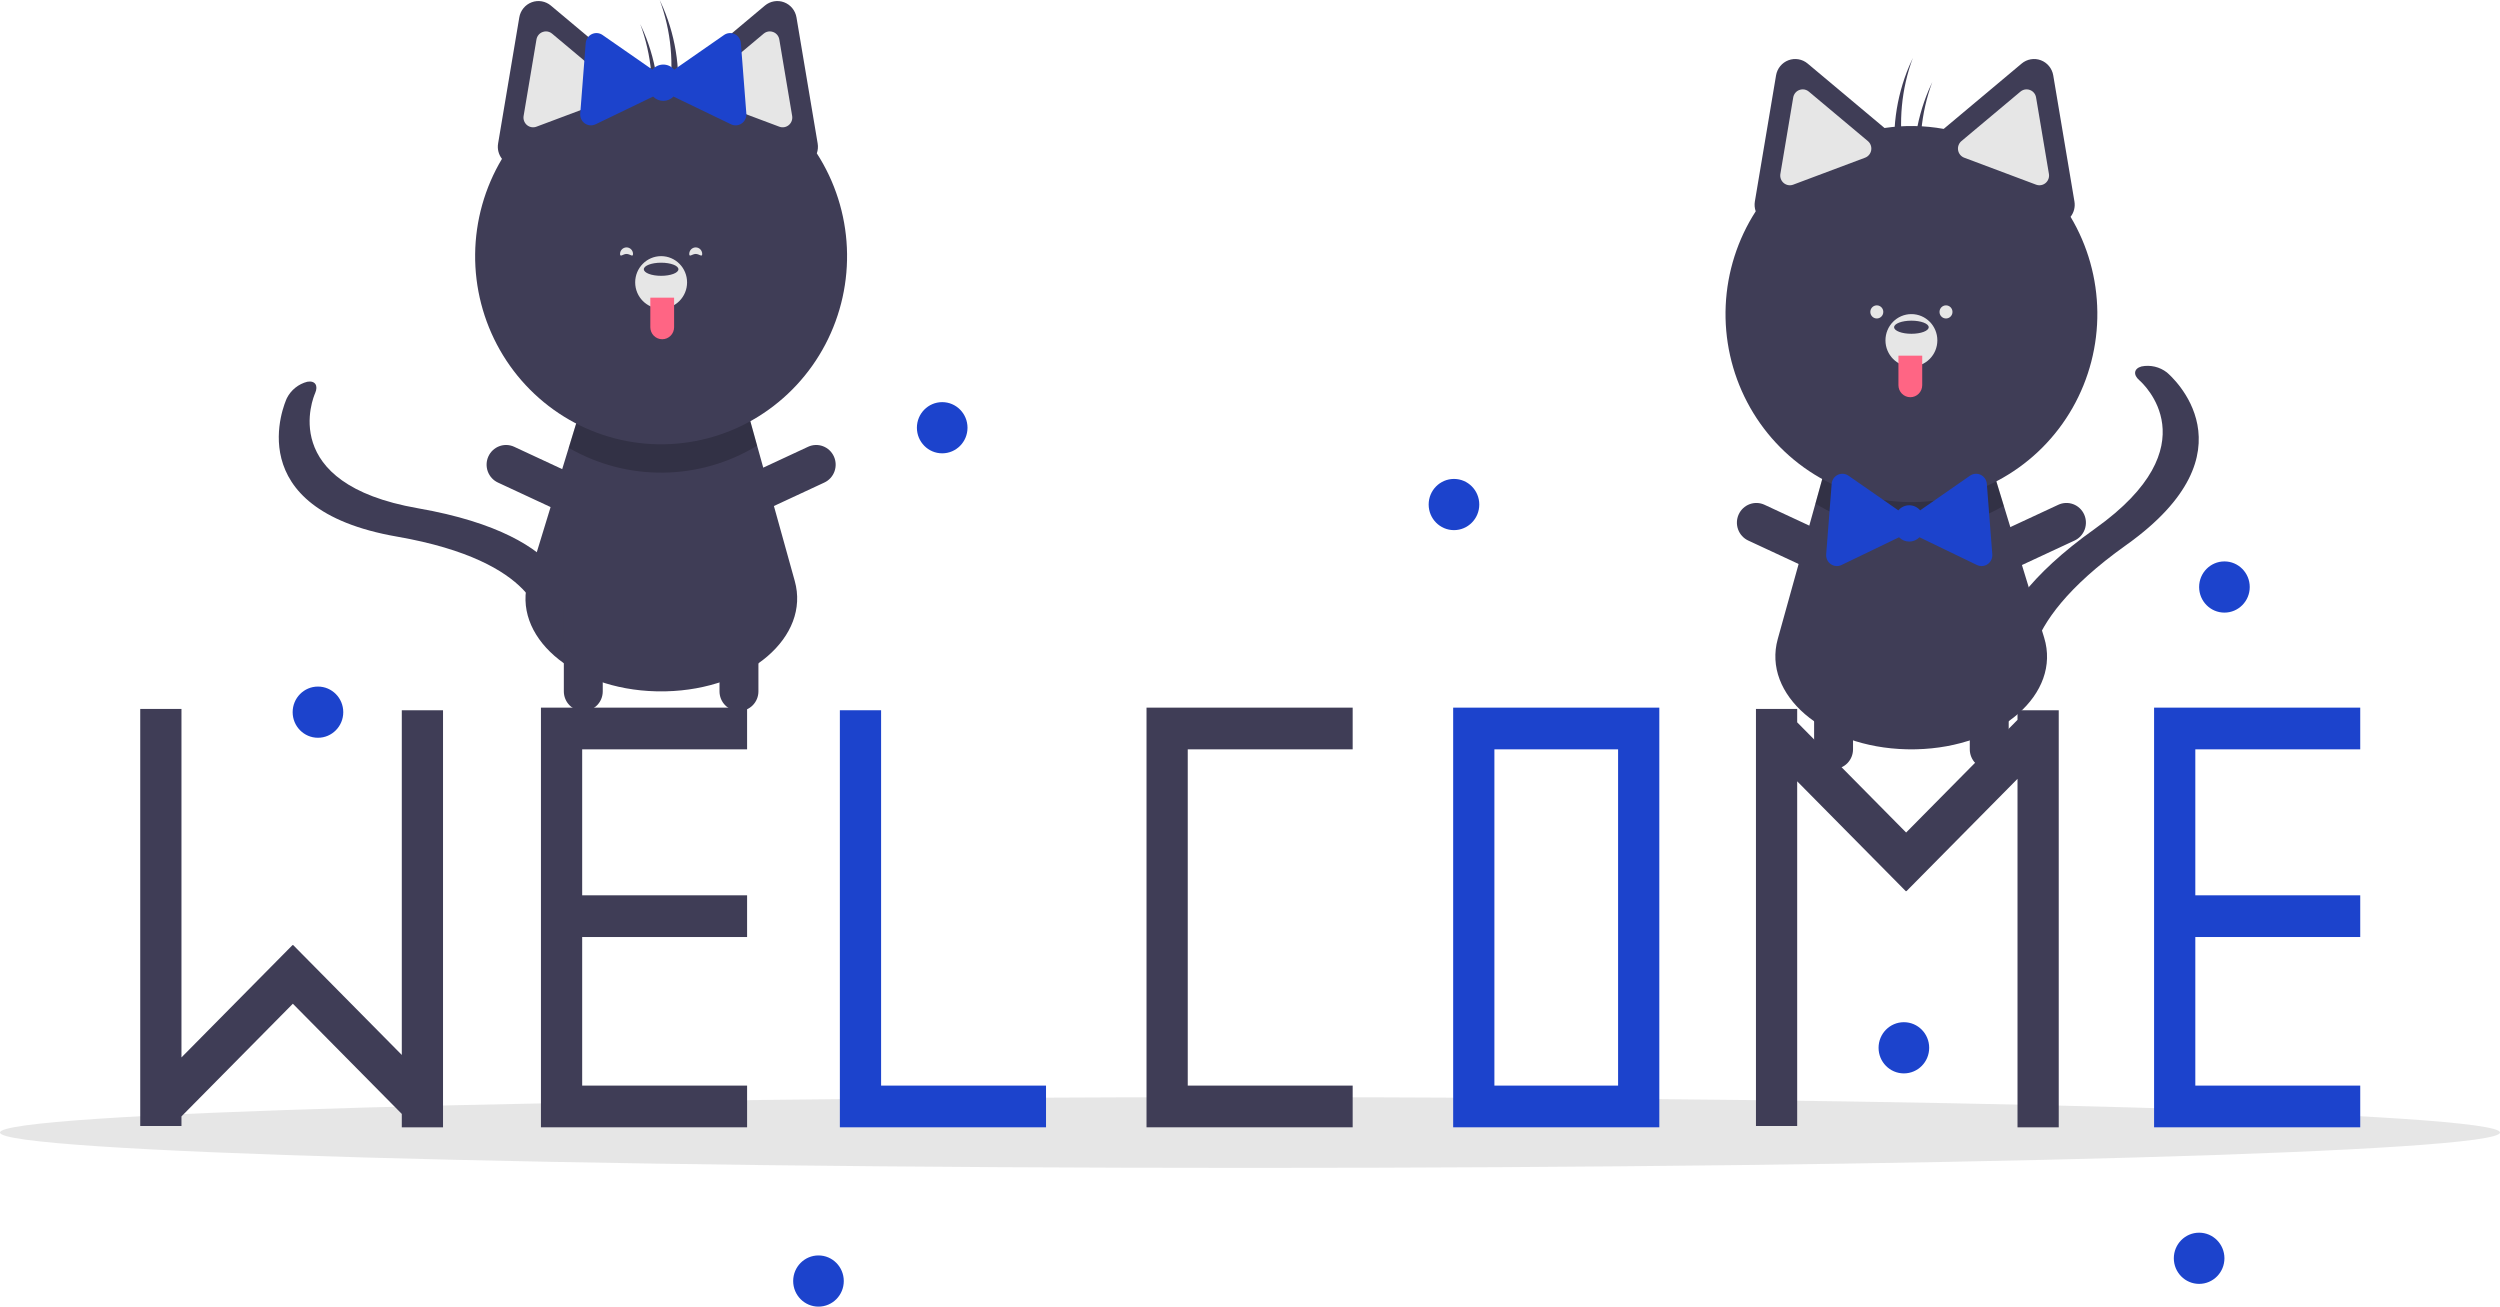 <svg width="618" height="323" viewBox="0 0 618 323" fill="none" xmlns="http://www.w3.org/2000/svg">
    <g clip-path="url(#clip0_14_148)">
        <path d="M309 288.704C479.656 288.704 618 284.79 618 279.961C618 275.133 479.656 271.218 309 271.218C138.344 271.218 0 275.133 0 279.961C0 284.79 138.344 288.704 309 288.704Z" fill="#E6E6E6"/>
        <path d="M473.675 185.224C473.285 185.23 472.895 185.235 472.499 185.235C472.104 185.235 471.714 185.23 471.323 185.224C450.639 184.749 435.647 171.676 439.463 157.959L448.768 124.499L451.12 116.032L492.81 116.751L495.343 125.034L505.317 157.635C509.539 171.427 494.547 184.749 473.675 185.224Z" fill="#3F3D56"/>
        <path opacity="0.2" d="M495.343 125.034C488.235 129.144 480.171 131.261 471.984 131.167C463.797 131.073 455.783 128.771 448.768 124.499L451.12 116.032L492.81 116.751L495.343 125.034Z" fill="black"/>
        <path d="M493.584 159.07C495.385 152.28 501.303 142.486 517.903 130.678C546.853 110.08 529.583 94.636 528.834 93.989C527.265 92.632 527.496 91.108 529.374 90.587C530.464 90.367 531.588 90.384 532.671 90.639C533.755 90.894 534.771 91.381 535.653 92.066C536.591 92.85 558.216 111.53 525.549 134.769C496.149 155.687 502.4 169.341 502.472 169.472C503.259 170.932 501.996 172.101 499.647 172.085C497.299 172.069 494.754 170.874 493.964 169.415C493.798 169.106 491.906 165.39 493.584 159.07Z" fill="#3F3D56"/>
        <path d="M453.258 190.101C452.626 190.101 452.001 189.975 451.417 189.731C450.834 189.486 450.303 189.128 449.857 188.676C449.41 188.224 449.056 187.688 448.814 187.097C448.572 186.507 448.448 185.874 448.448 185.235V164.15C448.448 162.86 448.954 161.622 449.857 160.709C450.759 159.797 451.982 159.284 453.258 159.284C454.534 159.284 455.757 159.797 456.659 160.709C457.562 161.622 458.068 162.86 458.068 164.15V185.235C458.068 185.874 457.944 186.507 457.702 187.097C457.46 187.688 457.106 188.224 456.659 188.676C456.213 189.128 455.682 189.486 455.099 189.731C454.515 189.975 453.89 190.101 453.258 190.101Z" fill="#3F3D56"/>
        <path d="M457.476 140.044C457.212 140.624 456.837 141.146 456.374 141.58C455.91 142.015 455.366 142.352 454.774 142.574C454.181 142.795 453.552 142.897 452.92 142.872C452.289 142.848 451.669 142.697 451.095 142.43L432.158 133.617C431.001 133.077 430.102 132.094 429.661 130.884C429.219 129.674 429.271 128.337 429.803 127.165C430.336 125.994 431.307 125.084 432.503 124.636C433.698 124.188 435.021 124.239 436.179 124.776L455.116 133.589C455.69 133.857 456.206 134.235 456.635 134.704C457.065 135.173 457.398 135.723 457.617 136.322C457.836 136.922 457.937 137.559 457.912 138.197C457.888 138.836 457.74 139.463 457.476 140.044Z" fill="#3F3D56"/>
        <path d="M487.523 140.044C487.787 140.624 488.162 141.146 488.625 141.58C489.089 142.015 489.632 142.352 490.225 142.574C490.817 142.795 491.447 142.897 492.078 142.872C492.71 142.847 493.33 142.697 493.904 142.43L512.84 133.617C513.999 133.078 514.899 132.095 515.342 130.884C515.784 129.674 515.733 128.335 515.2 127.163C514.667 125.991 513.695 125.081 512.498 124.633C511.302 124.185 509.978 124.237 508.819 124.776L489.882 133.589C489.309 133.856 488.792 134.235 488.363 134.704C487.934 135.173 487.6 135.723 487.381 136.322C487.162 136.922 487.062 137.559 487.086 138.197C487.111 138.836 487.259 139.463 487.523 140.044Z" fill="#3F3D56"/>
        <path d="M491.741 190.101C492.372 190.101 492.998 189.975 493.582 189.731C494.165 189.486 494.695 189.128 495.142 188.676C495.589 188.224 495.943 187.688 496.185 187.097C496.427 186.507 496.551 185.874 496.551 185.235V164.15C496.551 162.86 496.044 161.622 495.142 160.709C494.24 159.797 493.016 159.284 491.741 159.284C490.465 159.284 489.241 159.797 488.339 160.709C487.437 161.622 486.93 162.86 486.93 164.15V185.235C486.93 185.874 487.055 186.507 487.296 187.097C487.538 187.688 487.893 188.224 488.339 188.676C488.786 189.128 489.316 189.486 489.9 189.731C490.483 189.975 491.109 190.101 491.741 190.101Z" fill="#3F3D56"/>
        <path d="M511.844 53.595C512.259 53.066 512.56 52.453 512.724 51.797C512.889 51.142 512.914 50.459 512.798 49.792L510.18 34.213L507.562 18.634C507.421 17.793 507.063 17.005 506.525 16.348C505.987 15.691 505.287 15.188 504.496 14.892C503.705 14.595 502.851 14.514 502.02 14.657C501.188 14.8 500.408 15.162 499.759 15.706L487.73 25.789L480.483 31.864C475.65 30.995 470.71 30.919 465.853 31.641L458.872 25.789L446.843 15.706C446.194 15.162 445.414 14.8 444.582 14.657C443.751 14.514 442.897 14.595 442.106 14.892C441.315 15.188 440.615 15.691 440.077 16.348C439.539 17.005 439.181 17.793 439.04 18.634L436.422 34.214L433.804 49.792C433.664 50.611 433.736 51.453 434.013 52.235C429.527 59.192 426.965 67.239 426.594 75.537C426.224 83.836 428.058 92.083 431.907 99.421C435.756 106.759 441.478 112.92 448.478 117.263C455.478 121.606 463.501 123.972 471.712 124.116C479.923 124.259 488.022 122.175 495.167 118.079C502.311 113.983 508.24 108.026 512.337 100.827C516.434 93.627 518.549 85.449 518.462 77.143C518.376 68.837 516.09 60.705 511.844 53.595Z" fill="#3F3D56"/>
        <path d="M445.638 22.09C445.352 22.091 445.069 22.143 444.802 22.244C444.409 22.388 444.062 22.636 443.795 22.962C443.528 23.288 443.351 23.679 443.284 24.097L440.109 42.989C440.039 43.406 440.079 43.834 440.224 44.23C440.369 44.626 440.615 44.976 440.937 45.245C441.258 45.515 441.644 45.694 442.056 45.765C442.468 45.836 442.891 45.796 443.282 45.649L461.044 38.983C461.436 38.837 461.782 38.588 462.048 38.263C462.315 37.938 462.492 37.547 462.562 37.131C462.632 36.714 462.592 36.287 462.447 35.891C462.302 35.495 462.056 35.144 461.735 34.875L447.147 22.647C446.724 22.288 446.19 22.091 445.638 22.09Z" fill="#E6E6E6"/>
        <path d="M500.964 22.09C500.412 22.091 499.878 22.288 499.455 22.647L484.867 34.875C484.546 35.144 484.3 35.495 484.155 35.891C484.01 36.287 483.97 36.714 484.04 37.131C484.11 37.547 484.287 37.938 484.554 38.263C484.82 38.588 485.166 38.837 485.558 38.983L503.32 45.649C503.712 45.796 504.134 45.836 504.546 45.765C504.958 45.694 505.344 45.515 505.665 45.245C505.987 44.976 506.233 44.626 506.378 44.23C506.523 43.834 506.563 43.406 506.493 42.989L503.318 24.097C503.251 23.679 503.074 23.288 502.807 22.962C502.541 22.636 502.193 22.388 501.8 22.244C501.533 22.143 501.25 22.091 500.964 22.09Z" fill="#E6E6E6"/>
        <path d="M472.499 90.622C476.042 90.622 478.913 87.717 478.913 84.134C478.913 80.551 476.042 77.646 472.499 77.646C468.957 77.646 466.086 80.551 466.086 84.134C466.086 87.717 468.957 90.622 472.499 90.622Z" fill="#E6E6E6"/>
        <path d="M472.499 82.512C474.861 82.512 476.775 81.786 476.775 80.89C476.775 79.994 474.861 79.268 472.499 79.268C470.138 79.268 468.223 79.994 468.223 80.89C468.223 81.786 470.138 82.512 472.499 82.512Z" fill="#3F3D56"/>
        <path d="M469.292 87.919H475.172V95.217C475.172 95.608 475.096 95.995 474.948 96.355C474.8 96.716 474.584 97.044 474.311 97.32C474.038 97.596 473.714 97.815 473.357 97.965C473 98.114 472.618 98.191 472.232 98.191C471.452 98.191 470.705 97.878 470.153 97.32C469.602 96.762 469.292 96.006 469.292 95.217L469.292 87.919Z" fill="#FF6584"/>
        <path d="M472.856 14.329C472.548 14.976 472.249 15.63 471.967 16.297C468.65 24.122 467.531 32.721 468.734 41.148C469.336 40.265 469.968 39.345 470.612 38.414C469.234 30.327 470.009 22.014 472.856 14.329Z" fill="#3F3D56"/>
        <path d="M477.667 20.276C477.358 20.923 477.059 21.577 476.777 22.244C473.46 30.069 472.342 38.668 473.545 47.095C474.146 46.212 474.779 45.292 475.422 44.361C474.044 36.274 474.819 27.961 477.667 20.276Z" fill="#3F3D56"/>
        <path d="M492.497 137.031L491.82 128.313L491.142 119.596C491.105 119.125 490.947 118.673 490.683 118.283C490.418 117.894 490.057 117.582 489.636 117.379C489.215 117.176 488.748 117.088 488.283 117.125C487.817 117.162 487.37 117.323 486.985 117.59L479.861 122.542L474.658 126.159C474.326 125.765 473.913 125.449 473.448 125.232C472.983 125.015 472.477 124.903 471.965 124.903C471.453 124.903 470.947 125.015 470.482 125.232C470.017 125.449 469.604 125.765 469.272 126.159L464.069 122.542L456.945 117.59C456.56 117.323 456.112 117.162 455.647 117.125C455.182 117.088 454.715 117.176 454.294 117.379C453.872 117.582 453.512 117.894 453.247 118.283C452.983 118.673 452.824 119.125 452.788 119.596L452.11 128.313L451.432 137.031C451.396 137.501 451.482 137.973 451.683 138.4C451.884 138.826 452.193 139.191 452.577 139.458C452.962 139.726 453.41 139.886 453.875 139.923C454.34 139.96 454.807 139.872 455.228 139.669L463.03 135.904L469.441 132.81C469.771 133.148 470.164 133.417 470.597 133.6C471.03 133.783 471.495 133.878 471.965 133.878C472.434 133.878 472.899 133.783 473.333 133.6C473.766 133.417 474.159 133.148 474.489 132.81L480.899 135.904L488.702 139.669C489.123 139.872 489.59 139.96 490.055 139.923C490.52 139.886 490.968 139.726 491.352 139.458C491.737 139.191 492.045 138.826 492.246 138.4C492.447 137.973 492.534 137.501 492.497 137.031Z" fill="#1C43CC"/>
        <path d="M463.948 78.728C464.833 78.728 465.551 78.001 465.551 77.106C465.551 76.21 464.833 75.484 463.948 75.484C463.062 75.484 462.344 76.21 462.344 77.106C462.344 78.001 463.062 78.728 463.948 78.728Z" fill="#E6E6E6"/>
        <path d="M481.051 78.728C481.937 78.728 482.655 78.001 482.655 77.106C482.655 76.21 481.937 75.484 481.051 75.484C480.166 75.484 479.448 76.21 479.448 77.106C479.448 78.001 480.166 78.728 481.051 78.728Z" fill="#E6E6E6"/>
        <path d="M162.255 170.895C162.645 170.901 163.035 170.906 163.431 170.906C163.826 170.906 164.216 170.901 164.607 170.895C185.291 170.419 200.283 157.347 196.467 143.63L187.162 110.17L184.81 101.703L143.12 102.422L140.587 110.705L130.613 143.306C126.391 157.098 141.383 170.419 162.255 170.895Z" fill="#3F3D56"/>
        <path opacity="0.2" d="M140.587 110.705C147.695 114.815 155.759 116.932 163.946 116.838C172.134 116.744 180.148 114.442 187.162 110.17L184.81 101.703L143.12 102.422L140.587 110.705Z" fill="black"/>
        <path d="M137.283 140.775C132.783 135.418 123.29 129.128 103.292 125.639C68.414 119.553 77.489 98.12 77.892 97.211C78.737 95.305 77.882 94.028 75.966 94.369C74.887 94.642 73.878 95.145 73.007 95.844C72.136 96.543 71.423 97.423 70.915 98.424C70.4 99.538 58.756 125.782 98.112 132.647C133.533 138.827 133.659 153.874 133.65 154.024C133.556 155.684 135.192 156.194 137.308 155.163C139.424 154.132 141.218 151.95 141.315 150.29C141.335 149.939 141.473 145.761 137.283 140.775Z" fill="#3F3D56"/>
        <path d="M182.672 175.772C183.304 175.772 183.929 175.646 184.513 175.401C185.097 175.157 185.627 174.799 186.074 174.347C186.52 173.895 186.875 173.358 187.116 172.768C187.358 172.178 187.483 171.545 187.482 170.906V149.821C187.481 148.531 186.973 147.295 186.072 146.384C185.17 145.473 183.947 144.961 182.672 144.961C181.397 144.961 180.175 145.473 179.273 146.384C178.371 147.295 177.863 148.531 177.862 149.821V170.906C177.862 171.545 177.986 172.178 178.228 172.768C178.47 173.358 178.824 173.895 179.271 174.347C179.717 174.799 180.248 175.157 180.831 175.401C181.415 175.646 182.04 175.772 182.672 175.772Z" fill="#3F3D56"/>
        <path d="M178.455 125.714C178.719 126.295 179.093 126.817 179.557 127.251C180.02 127.685 180.564 128.023 181.156 128.244C181.749 128.466 182.379 128.567 183.01 128.543C183.641 128.518 184.261 128.368 184.835 128.101L203.772 119.288C204.346 119.021 204.863 118.643 205.293 118.174C205.723 117.705 206.057 117.155 206.277 116.555C206.496 115.956 206.597 115.318 206.573 114.679C206.549 114.04 206.4 113.412 206.136 112.832C205.872 112.251 205.497 111.728 205.033 111.294C204.569 110.86 204.025 110.522 203.432 110.301C202.839 110.079 202.209 109.978 201.577 110.003C200.945 110.028 200.325 110.179 199.751 110.447L180.814 119.26C180.24 119.527 179.724 119.906 179.295 120.375C178.866 120.844 178.532 121.394 178.313 121.993C178.094 122.592 177.993 123.229 178.018 123.868C178.042 124.506 178.19 125.134 178.455 125.714Z" fill="#3F3D56"/>
        <path d="M148.407 125.714C148.143 126.295 147.769 126.817 147.305 127.251C146.842 127.685 146.298 128.023 145.705 128.244C145.113 128.466 144.483 128.567 143.852 128.543C143.221 128.518 142.6 128.368 142.027 128.101L123.09 119.288C122.515 119.021 121.998 118.643 121.568 118.174C121.139 117.705 120.804 117.155 120.585 116.555C120.365 115.956 120.265 115.318 120.289 114.679C120.313 114.04 120.462 113.412 120.726 112.832C120.99 112.251 121.365 111.728 121.829 111.294C122.293 110.86 122.837 110.522 123.43 110.301C124.023 110.079 124.653 109.978 125.285 110.003C125.916 110.028 126.537 110.179 127.111 110.447L146.048 119.26C146.622 119.527 147.138 119.906 147.567 120.375C147.996 120.844 148.33 121.394 148.549 121.993C148.768 122.592 148.868 123.229 148.844 123.868C148.82 124.506 148.671 125.134 148.407 125.714Z" fill="#3F3D56"/>
        <path d="M144.189 175.772C143.558 175.772 142.932 175.646 142.349 175.401C141.765 175.157 141.235 174.799 140.788 174.347C140.341 173.895 139.987 173.358 139.745 172.768C139.504 172.178 139.379 171.545 139.379 170.906V149.821C139.381 148.531 139.888 147.295 140.79 146.384C141.692 145.473 142.915 144.961 144.189 144.961C145.464 144.961 146.687 145.473 147.589 146.384C148.491 147.295 148.998 148.531 149 149.821V170.906C149 171.545 148.875 172.178 148.634 172.768C148.392 173.358 148.038 173.895 147.591 174.347C147.144 174.799 146.614 175.157 146.03 175.401C145.447 175.646 144.821 175.772 144.189 175.772Z" fill="#3F3D56"/>
        <path d="M201.917 37.906C202.194 37.123 202.266 36.282 202.126 35.463L199.508 19.884L196.89 4.305C196.749 3.464 196.391 2.675 195.853 2.018C195.315 1.361 194.615 0.859 193.824 0.562C193.033 0.266 192.179 0.185 191.348 0.328C190.516 0.471 189.736 0.833 189.087 1.377L177.058 11.46L170.077 17.311C165.22 16.59 160.28 16.665 155.447 17.535L148.2 11.46L136.171 1.377C135.522 0.833 134.742 0.471 133.91 0.328C133.079 0.185 132.225 0.266 131.434 0.562C130.643 0.859 129.943 1.361 129.405 2.018C128.867 2.675 128.509 3.464 128.368 4.305L125.75 19.884L123.132 35.463C123.016 36.129 123.041 36.813 123.206 37.468C123.371 38.124 123.671 38.736 124.086 39.266C119.835 46.378 117.545 54.512 117.455 62.823C117.365 71.133 119.479 79.316 123.577 86.52C127.674 93.724 133.605 99.686 140.753 103.784C147.9 107.883 156.003 109.969 164.218 109.826C172.434 109.682 180.46 107.314 187.464 102.968C194.467 98.622 200.191 92.457 204.04 85.114C207.889 77.771 209.722 69.519 209.349 61.217C208.975 52.914 206.409 44.865 201.917 37.906Z" fill="#3F3D56"/>
        <path d="M188.783 8.318L174.196 20.545C173.874 20.814 173.628 21.165 173.483 21.561C173.338 21.957 173.298 22.385 173.368 22.802C173.438 23.218 173.615 23.608 173.882 23.934C174.148 24.259 174.494 24.507 174.886 24.654L192.648 31.319C193.04 31.466 193.462 31.506 193.874 31.436C194.286 31.365 194.672 31.186 194.993 30.916C195.315 30.647 195.561 30.296 195.706 29.9C195.851 29.504 195.891 29.076 195.821 28.66L192.646 9.767C192.579 9.35 192.402 8.958 192.135 8.633C191.869 8.307 191.521 8.059 191.128 7.914C190.861 7.813 190.578 7.762 190.292 7.761C189.74 7.762 189.206 7.959 188.783 8.318Z" fill="#E6E6E6"/>
        <path d="M134.13 7.914C133.737 8.059 133.39 8.307 133.123 8.633C132.856 8.958 132.68 9.35 132.612 9.767L129.437 28.66C129.367 29.076 129.407 29.504 129.552 29.9C129.697 30.296 129.943 30.647 130.265 30.916C130.586 31.186 130.972 31.365 131.384 31.436C131.796 31.506 132.218 31.466 132.61 31.319L150.372 24.654C150.764 24.507 151.11 24.259 151.376 23.934C151.643 23.608 151.82 23.218 151.89 22.802C151.96 22.385 151.92 21.957 151.775 21.561C151.63 21.165 151.384 20.815 151.063 20.546L136.475 8.318C136.052 7.959 135.518 7.762 134.966 7.761C134.68 7.762 134.397 7.813 134.13 7.914Z" fill="#E6E6E6"/>
        <path d="M163.431 76.293C166.973 76.293 169.845 73.388 169.845 69.805C169.845 66.222 166.973 63.317 163.431 63.317C159.889 63.317 157.017 66.222 157.017 69.805C157.017 73.388 159.889 76.293 163.431 76.293Z" fill="#E6E6E6"/>
        <path d="M163.431 68.183C165.792 68.183 167.707 67.457 167.707 66.561C167.707 65.665 165.792 64.939 163.431 64.939C161.069 64.939 159.155 65.665 159.155 66.561C159.155 67.457 161.069 68.183 163.431 68.183Z" fill="#3F3D56"/>
        <path d="M163.698 83.862C163.312 83.862 162.93 83.785 162.573 83.635C162.216 83.486 161.892 83.267 161.619 82.991C161.346 82.715 161.13 82.387 160.982 82.026C160.834 81.665 160.758 81.278 160.758 80.888V73.589H166.638V80.888C166.638 81.278 166.562 81.665 166.414 82.026C166.266 82.387 166.05 82.715 165.777 82.991C165.504 83.267 165.18 83.486 164.823 83.635C164.466 83.785 164.084 83.862 163.698 83.862Z" fill="#FF6584"/>
        <path d="M163.074 0C163.382 0.647 163.682 1.3 163.963 1.967C167.28 9.793 168.399 18.392 167.196 26.819C166.594 25.935 165.962 25.015 165.318 24.085C166.696 15.997 165.921 7.685 163.074 0Z" fill="#3F3D56"/>
        <path d="M158.264 5.947C158.572 6.594 158.871 7.248 159.153 7.915C162.47 15.74 163.588 24.339 162.385 32.766C161.784 31.883 161.151 30.962 160.508 30.032C161.886 21.945 161.111 13.632 158.264 5.947Z" fill="#3F3D56"/>
        <path d="M143.433 28.088L144.111 19.37L144.788 10.653C144.825 10.182 144.983 9.73 145.248 9.341C145.512 8.952 145.873 8.64 146.294 8.436C146.715 8.233 147.182 8.146 147.648 8.183C148.113 8.22 148.56 8.38 148.945 8.647L156.07 13.6L161.272 17.216C161.605 16.822 162.018 16.506 162.483 16.289C162.947 16.072 163.453 15.96 163.965 15.96C164.477 15.96 164.983 16.072 165.448 16.289C165.913 16.506 166.326 16.822 166.659 17.216L171.861 13.6L178.986 8.647C179.37 8.38 179.818 8.22 180.283 8.183C180.748 8.146 181.215 8.233 181.637 8.436C182.058 8.64 182.419 8.952 182.683 9.341C182.947 9.73 183.106 10.182 183.142 10.653L183.82 19.37L184.498 28.088C184.534 28.558 184.448 29.031 184.247 29.457C184.046 29.883 183.738 30.248 183.353 30.515C182.968 30.783 182.521 30.943 182.055 30.98C181.59 31.017 181.123 30.93 180.702 30.726L172.9 26.961L166.489 23.868C166.159 24.206 165.766 24.474 165.333 24.657C164.9 24.841 164.435 24.935 163.965 24.935C163.496 24.935 163.031 24.841 162.598 24.657C162.164 24.474 161.771 24.206 161.442 23.868L155.031 26.961L147.229 30.726C146.807 30.93 146.341 31.017 145.875 30.98C145.41 30.943 144.963 30.783 144.578 30.515C144.193 30.248 143.885 29.883 143.684 29.457C143.483 29.031 143.396 28.558 143.433 28.088Z" fill="#1C43CC"/>
        <path d="M170.379 62.776C170.379 63.672 171.097 62.776 171.982 62.776C172.868 62.776 173.586 63.672 173.586 62.776C173.585 62.347 173.416 61.935 173.115 61.632C172.815 61.328 172.407 61.158 171.982 61.158C171.558 61.158 171.15 61.328 170.85 61.632C170.549 61.935 170.38 62.347 170.379 62.776Z" fill="#E6E6E6"/>
        <path d="M156.483 62.776C156.483 63.672 155.765 62.776 154.879 62.776C153.994 62.776 153.276 63.672 153.276 62.776C153.277 62.347 153.446 61.935 153.746 61.632C154.047 61.328 154.454 61.158 154.879 61.158C155.304 61.158 155.711 61.328 156.012 61.632C156.312 61.935 156.482 62.347 156.483 62.776Z" fill="#E6E6E6"/>
        <path d="M334.38 185.238V174.928H283.419V175.573V185.238V268.361V278.671H293.611H334.38V268.361H293.611V185.238H334.38Z" fill="#3F3D56"/>
        <path d="M359.223 174.929V278.67H410.184V174.929H359.223ZM399.992 268.361H369.415V185.238H399.992V268.361Z" fill="#1C43CC"/>
        <path d="M217.807 268.361V175.573H207.614V268.361V278.671H217.807H258.575V268.361H217.807Z" fill="#1C43CC"/>
        <path d="M184.682 185.238V174.928H133.721V175.573V185.238V221.322V231.632V268.361V278.671H143.914H184.682V268.361H143.914V231.632H184.682V221.322H143.914V185.238H184.682Z" fill="#3F3D56"/>
        <path d="M583.451 185.238V174.928H532.49V175.573V185.238V221.322V231.632V268.361V278.671H542.682H583.451V268.361H542.682V231.632H583.451V221.322H542.682V185.238H583.451Z" fill="#1C43CC"/>
        <path d="M99.323 175.573V260.781L72.449 233.598L72.388 233.661L72.331 233.603L44.859 261.393V175.251H34.666V278.349H44.859V275.973L72.393 248.121L99.323 275.362V278.671H109.515V175.573H99.323Z" fill="#3F3D56"/>
        <path d="M498.729 175.573V177.948L471.194 205.8L444.264 178.56V175.251H434.072V278.349H444.264V193.14L471.137 220.323L471.199 220.261L471.256 220.318L498.729 192.528V278.671H508.92V175.573H498.729Z" fill="#3F3D56"/>
        <path d="M232.912 112.063C236.367 112.063 239.168 109.23 239.168 105.735C239.168 102.24 236.367 99.407 232.912 99.407C229.457 99.407 226.656 102.24 226.656 105.735C226.656 109.23 229.457 112.063 232.912 112.063Z" fill="#1C43CC"/>
        <path d="M78.599 182.376C82.054 182.376 84.855 179.542 84.855 176.047C84.855 172.553 82.054 169.719 78.599 169.719C75.144 169.719 72.343 172.553 72.343 176.047C72.343 179.542 75.144 182.376 78.599 182.376Z" fill="#1C43CC"/>
        <path d="M202.328 323C205.783 323 208.584 320.167 208.584 316.672C208.584 313.177 205.783 310.344 202.328 310.344C198.873 310.344 196.072 313.177 196.072 316.672C196.072 320.167 198.873 323 202.328 323Z" fill="#1C43CC"/>
        <path d="M359.421 131.048C362.876 131.048 365.677 128.214 365.677 124.719C365.677 121.225 362.876 118.391 359.421 118.391C355.966 118.391 353.165 121.225 353.165 124.719C353.165 128.214 355.966 131.048 359.421 131.048Z" fill="#1C43CC"/>
        <path d="M543.624 317.375C547.079 317.375 549.88 314.542 549.88 311.047C549.88 307.552 547.079 304.719 543.624 304.719C540.169 304.719 537.368 307.552 537.368 311.047C537.368 314.542 540.169 317.375 543.624 317.375Z" fill="#1C43CC"/>
        <path d="M549.88 151.438C553.335 151.438 556.136 148.605 556.136 145.11C556.136 141.615 553.335 138.782 549.88 138.782C546.425 138.782 543.624 141.615 543.624 145.11C543.624 148.605 546.425 151.438 549.88 151.438Z" fill="#1C43CC"/>
        <path d="M470.638 265.344C474.093 265.344 476.894 262.511 476.894 259.016C476.894 255.521 474.093 252.688 470.638 252.688C467.183 252.688 464.382 255.521 464.382 259.016C464.382 262.511 467.183 265.344 470.638 265.344Z" fill="#1C43CC"/>
    </g>
    <defs>
        <clipPath id="clip0_14_148">
            <rect width="618" height="323" fill="white"/>
        </clipPath>
    </defs>
</svg>
